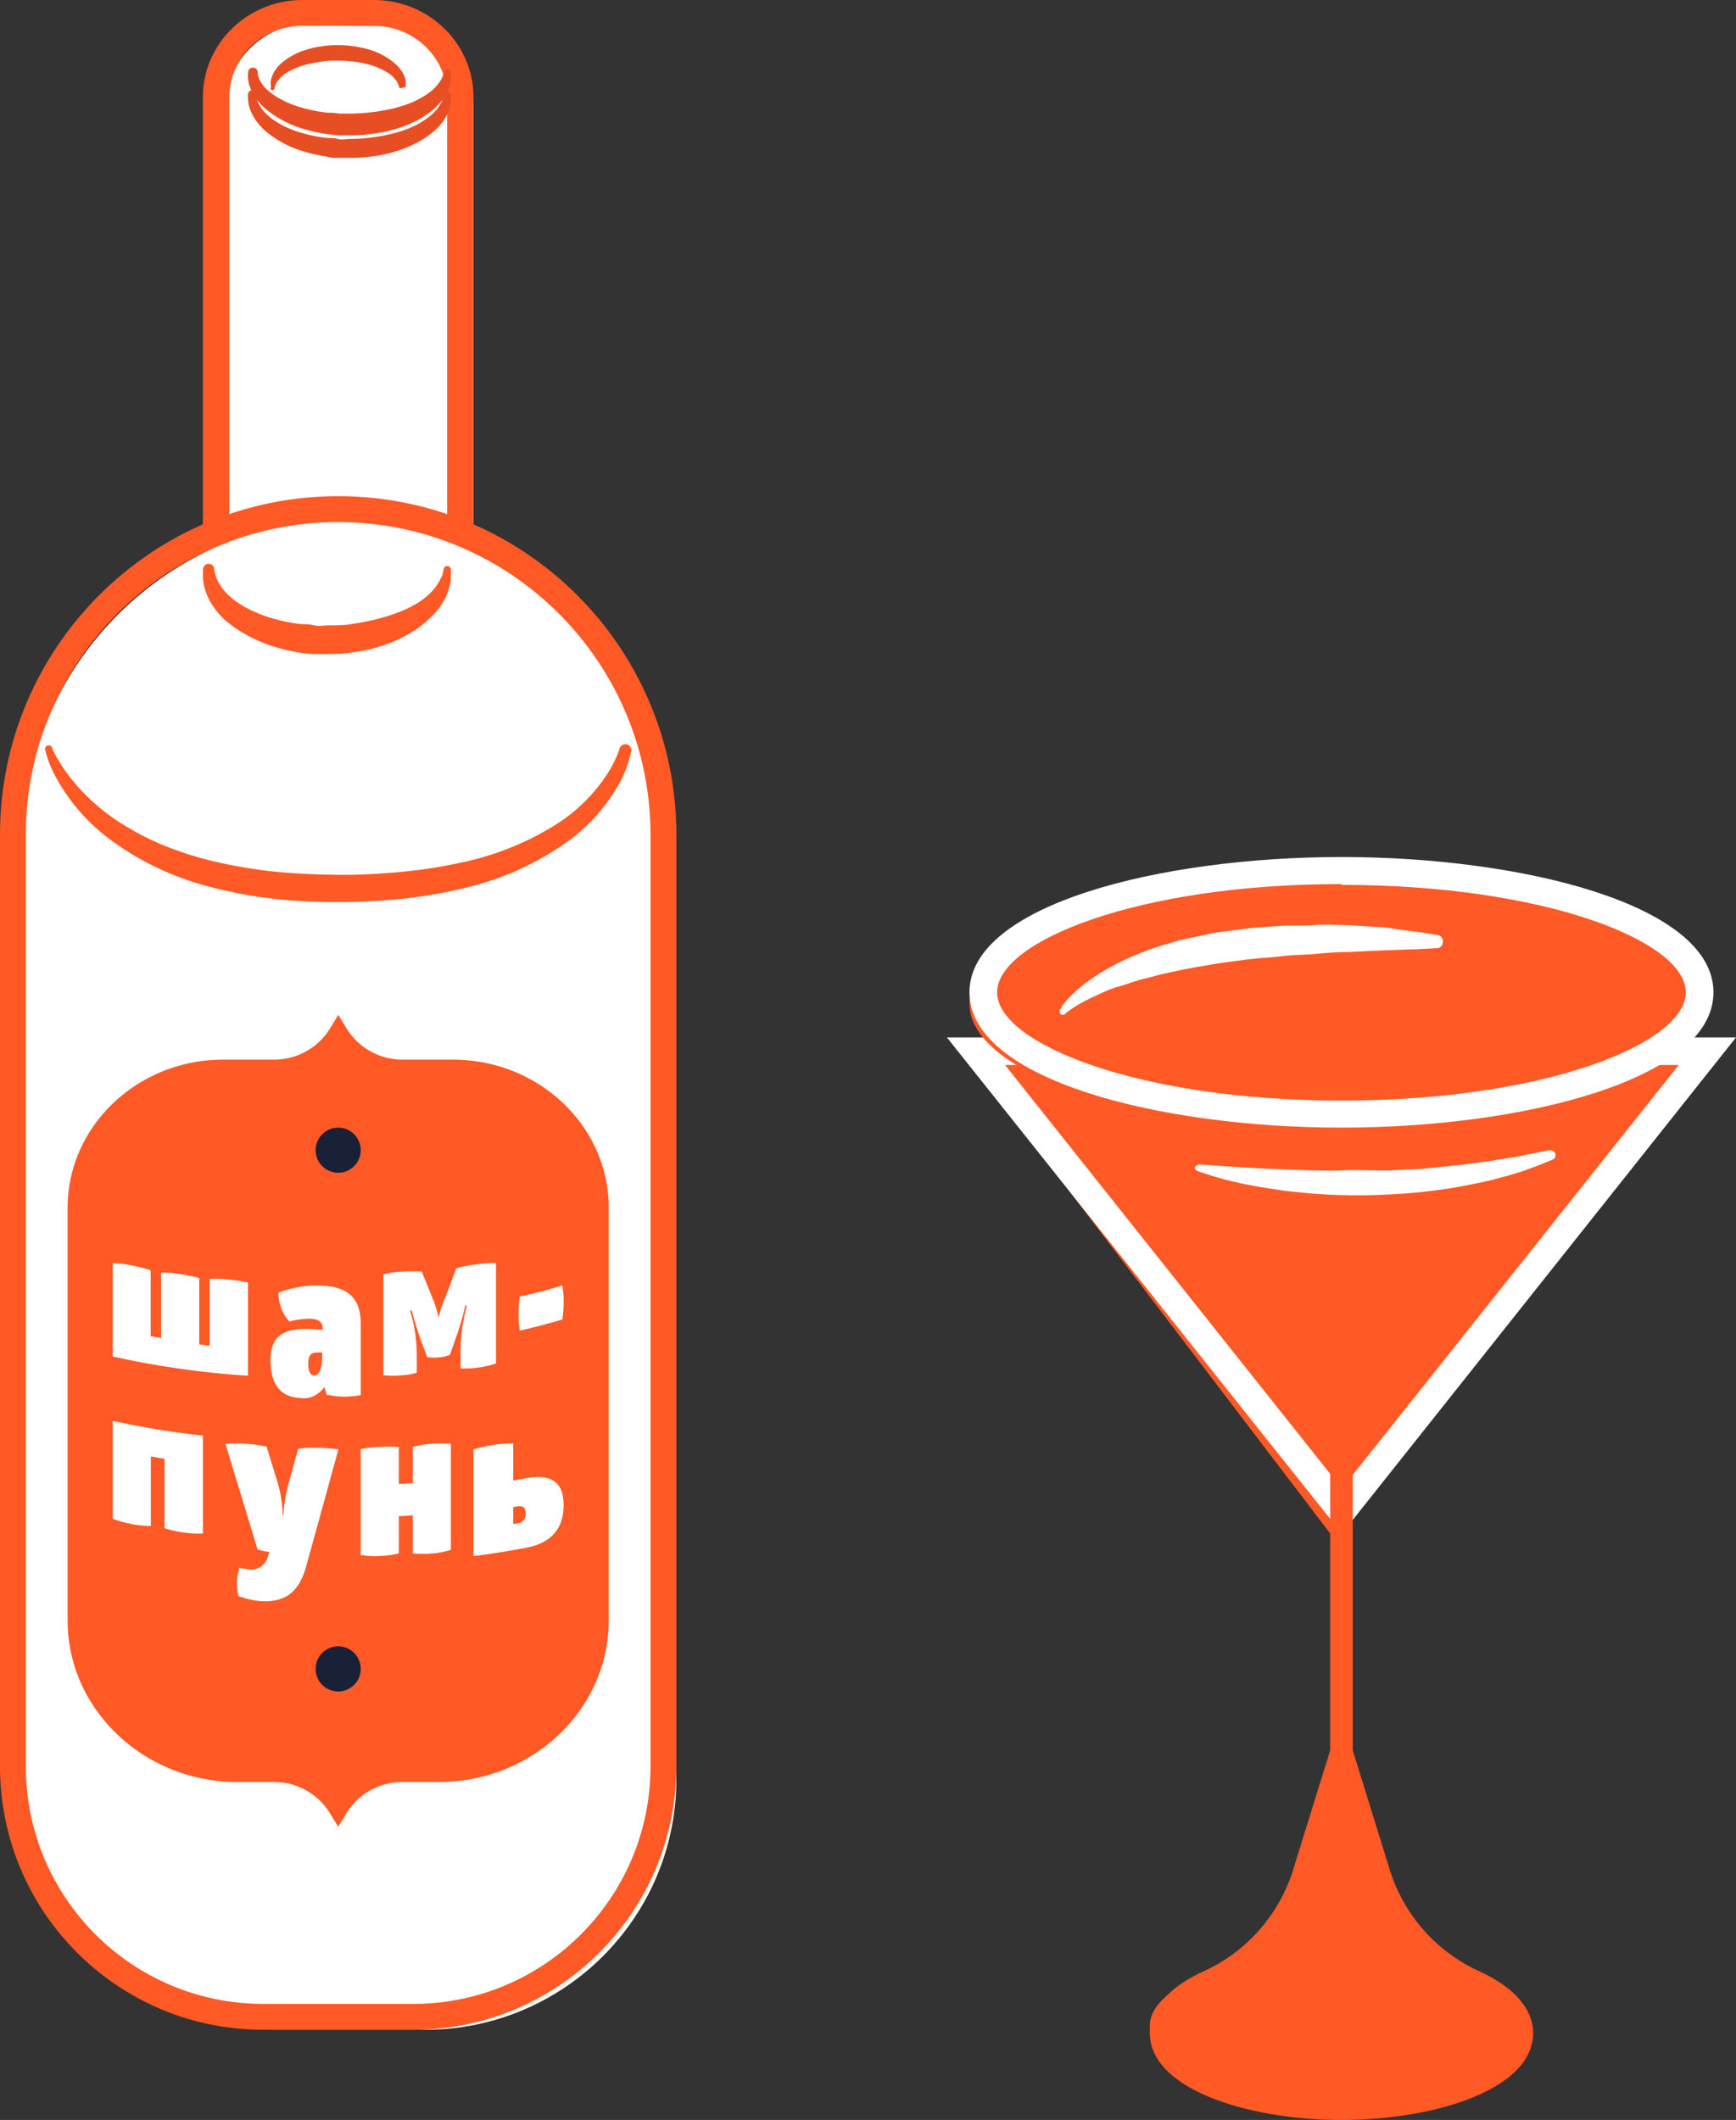 <svg xmlns="http://www.w3.org/2000/svg" width="77" height="94" viewBox="0 0 77 94">
    <rect x="0" y="0" width="77" height="94" fill="#333333" stroke="none"/>
    <g fill="none" fill-rule="nonzero">
        <path fill="#FFF" d="M15.5 40c-3.033-.01-5.49-2.374-5.5-5.293V4.749C10 2.683 11.736 1.007 13.883 1h3.209a3.975 3.975 0 0 1 2.762 1.094A3.68 3.68 0 0 1 21 4.749v29.958c-.01 2.919-2.467 5.283-5.5 5.293"/>
        <path fill="#FF5926" d="M15 40c-3.312-.003-5.997-2.619-6-5.846V4.308C9 1.928 10.98 0 13.421 0h3.158C19.02 0 21 1.929 21 4.308v29.846c-.003 3.227-2.688 5.843-6 5.846zM13.408 1.145a3.283 3.283 0 0 0-2.289.929 3.116 3.116 0 0 0-.944 2.234v29.846c0 2.598 2.161 4.704 4.828 4.704 2.667 0 4.829-2.106 4.829-4.704V4.308c0-1.744-1.451-3.157-3.24-3.157l-3.184-.006z"/>
        <path fill="#FFF" d="M18.862 90h-6.718C5.99 90 1 85.023 1 78.884v-41.42C1 29.475 7.492 23 15.5 23S30 29.476 30 37.463v41.42C30 85.024 25.01 90 18.856 90"/>
        <path fill="#FF5926" d="M18.339 90h-6.684C5.221 89.993.007 84.777 0 78.341V37.005C0 28.718 6.716 22 15 22c8.284 0 15 6.718 15 15.005v41.33C29.997 84.776 24.778 89.997 18.339 90zM15 23.146c-7.647.01-13.844 6.21-13.854 13.859v41.33c.007 5.807 4.71 10.512 10.515 10.519h6.678c5.804-.007 10.508-4.712 10.515-10.52V37.006c-.01-7.65-6.207-13.849-13.854-13.859z"/>
        <path fill="#FF5926" d="M2.32 33.187c.04.098.087.194.138.288.147.27.31.53.489.78a8.893 8.893 0 0 0 2.382 2.222c.614.396 1.265.735 1.944 1.012.761.309 1.548.555 2.35.737.864.195 1.74.339 2.621.43.903.085 1.844.122 2.753.134.909.013 1.88-.049 2.777-.128a21.42 21.42 0 0 0 2.633-.406 12.728 12.728 0 0 0 4.295-1.724 7.441 7.441 0 0 0 2.27-2.271c.159-.255.297-.522.413-.798.039-.092.072-.187.1-.282.04-.125.168-.2.3-.177.13.024.222.139.215.269-.02.122-.047.243-.082.362-.09.32-.21.633-.357.933a7.986 7.986 0 0 1-2.307 2.688 12.832 12.832 0 0 1-4.571 2.1 22.3 22.3 0 0 1-2.784.49c-.957.101-1.92.153-2.884.154a24.97 24.97 0 0 1-2.909-.154c-.94-.105-1.87-.279-2.783-.522a12.65 12.65 0 0 1-4.527-2.166 8.55 8.55 0 0 1-2.3-2.664 5.414 5.414 0 0 1-.396-.902 3.331 3.331 0 0 1-.094-.344.156.156 0 0 1 .11-.193.16.16 0 0 1 .197.107M20.071 46.985h-2.21a2.915 2.915 0 0 1-2.477-1.365l-.378-.62-.378.62a2.909 2.909 0 0 1-2.476 1.365h-2.26C6.096 46.985 3 49.937 3 53.547v18.317c0 3.932 3.387 7.151 7.53 7.151h1.69c.98.02 1.882.533 2.402 1.365L15 81l.378-.62a2.903 2.903 0 0 1 2.402-1.365h1.69c4.143 0 7.53-3.219 7.53-7.151V53.547c0-3.61-3.096-6.562-6.91-6.562"/>
        <path fill="#E84E24" d="M19.984 3.17v.115c.021.12.021.243 0 .363-.04.192-.11.376-.212.546a2.504 2.504 0 0 1-.487.606c-.22.197-.465.368-.73.51a5.027 5.027 0 0 1-.91.38 6.144 6.144 0 0 1-1.025.231c-.356.053-.716.08-1.076.079h-.532a7.24 7.24 0 0 1-1.57-.29 4.699 4.699 0 0 1-1.653-.874 2.596 2.596 0 0 1-.506-.575 2.02 2.02 0 0 1-.244-.546 1.653 1.653 0 0 1-.032-.515c0-.11.095-.2.212-.2.117 0 .211.09.211.2v.097c.022.09.054.177.096.26.066.128.15.246.25.352.138.138.293.26.462.364.201.129.416.238.64.327.259.105.527.188.801.248.293.072.59.123.89.152.155 0 .302 0 .456.036h.487a8.783 8.783 0 0 0 1.838-.206c.273-.062.541-.143.801-.242.223-.087.438-.193.641-.315.174-.104.336-.226.48-.364.106-.107.199-.225.276-.351a.94.94 0 0 0 .115-.273l.032-.115c0-.067.058-.122.129-.122.07 0 .128.055.128.122"/>
        <path fill="#E84E24" d="M19.984 4.17v.12c.021.122.021.248 0 .37-.046.192-.12.376-.219.547-.13.22-.295.416-.488.585-.228.202-.481.375-.753.516a4.954 4.954 0 0 1-.907.384 5.965 5.965 0 0 1-1.016.232A7.036 7.036 0 0 1 15.527 7h-.528c-.18 0-.366 0-.54-.063a6.844 6.844 0 0 1-1.023-.233 4.65 4.65 0 0 1-1.646-.88 2.651 2.651 0 0 1-.502-.579 2.102 2.102 0 0 1-.244-.547 1.76 1.76 0 0 1-.039-.522c0-.063.034-.121.09-.152a.184.184 0 0 1 .18 0c.056.031.09.09.09.152v.107c.02.095.05.188.09.277.066.138.15.267.251.383.138.15.293.283.463.397.202.137.418.255.643.352.262.111.533.2.81.264.298.077.602.132.908.163.16 0 .308 0 .463.044.154.044.347 0 .495 0a8.332 8.332 0 0 0 1.865-.226c.277-.065.548-.152.81-.258a4.05 4.05 0 0 0 .644-.34 2.81 2.81 0 0 0 .482-.39c.108-.115.199-.244.27-.383.05-.091.087-.189.11-.29v-.119a.116.116 0 0 1 .027-.115.123.123 0 0 1 .116-.035.12.12 0 0 1 .088.081.108.108 0 0 1 .084.1"/>
        <path fill="#FF5926" d="M20 25.231v.353c0 .084 0 .186-.037.302a2.51 2.51 0 0 1-.265.732c-.166.29-.374.552-.617.777-.27.264-.57.492-.893.68-.353.21-.724.382-1.11.514a6.748 6.748 0 0 1-1.233.308 7.879 7.879 0 0 1-1.319.103h-.647a6.2 6.2 0 0 1-.672-.077 8.148 8.148 0 0 1-1.233-.308 6.644 6.644 0 0 1-1.116-.508 4.866 4.866 0 0 1-.906-.642 3.49 3.49 0 0 1-.617-.77 2.76 2.76 0 0 1-.29-.738 1.897 1.897 0 0 1-.042-.514v-.18a.26.26 0 0 1 .224-.261.254.254 0 0 1 .275.203v.058l.03.129c.026.12.065.236.118.346.084.17.187.327.308.469.167.188.355.354.561.494.25.173.517.32.795.437.315.141.64.253.974.334.358.097.723.166 1.091.205.191 0 .37 0 .555.052.185.051.426 0 .617 0 .388 0 .776 0 1.152-.077.37-.053.736-.128 1.098-.225.333-.082.66-.19.98-.321.278-.11.546-.245.801-.405a3.27 3.27 0 0 0 .586-.488 2.68 2.68 0 0 0 .339-.475c.03-.07.061-.128.092-.186.031-.058.037-.128.05-.18l.037-.154a.161.161 0 0 1 .154-.12c.071 0 .134.049.154.12"/>
        <path fill="#E84E24" d="M12.019 3.867V3.79a.648.648 0 0 1 0-.243c.068-.29.23-.55.465-.747.315-.27.688-.472 1.094-.593a3.92 3.92 0 0 1 .686-.154 4.72 4.72 0 0 1 .73-.053 5.08 5.08 0 0 1 1.395.202c.407.123.782.325 1.1.592.239.192.412.445.498.729.017.114.017.23 0 .344l-.27.047a1.035 1.035 0 0 0-.082-.237 1.217 1.217 0 0 0-.472-.474 3.154 3.154 0 0 0-.962-.38 4.095 4.095 0 0 0-.598-.1 6.522 6.522 0 0 0-.629-.036c-.188 0-.415 0-.628.036-.201.023-.4.056-.598.1a3.401 3.401 0 0 0-.975.368 1.334 1.334 0 0 0-.503.474c-.045.08-.078.166-.1.255 0 .044-.038.08-.085.08-.047 0-.085-.036-.085-.08"/>
        <path fill="#FF5926" d="M75 47L59.003 68 43 47z"/>
        <path fill="#FFF" d="M59.519 68L42 46h35L59.519 68zm-14.94-20.778l14.94 18.782 14.94-18.782h-29.88z"/>
        <path fill="#FF5926" d="M75 44.5c0-3.056-7.165-5.5-16-5.5s-16 2.444-16 5.5S50.165 50 59 50s16-2.444 16-5.5"/>
        <path fill="#FFF" d="M59.5 50C51.505 50 43 47.894 43 44s8.499-6 16.5-6S76 40.106 76 44s-8.505 6-16.5 6zm0-10.8c-8.997 0-15.274 2.526-15.274 4.8s6.271 4.8 15.274 4.8 15.274-2.526 15.274-4.8-6.277-4.764-15.274-4.764V39.2z"/>
        <path fill="#FF5926" d="M60.542 82.815L59 78l-1.542 4.815a7.868 7.868 0 0 1-4.346 4.876c-1.31.566-2.112 1.312-2.112 2.143C51 91.585 54.58 93 59 93s8-1.42 8-3.166c0-.825-.802-1.577-2.112-2.143a7.868 7.868 0 0 1-4.346-4.876"/>
        <path fill="#FF5926" d="M59.506 94C55.38 94 51 92.645 51 90.139c0-1.078.87-2.057 2.447-2.759a7.347 7.347 0 0 0 3.95-4.606L59.5 76l2.102 6.774a7.347 7.347 0 0 0 3.951 4.606C67.136 88.088 68 89.067 68 90.14 68.012 92.645 63.632 94 59.506 94zm0-13.893l-.942 3.036a8.57 8.57 0 0 1-4.652 5.37c-1.075.48-1.716 1.084-1.716 1.62 0 1.231 3.117 2.617 7.286 2.617 4.168 0 7.286-1.386 7.286-2.617 0-.536-.64-1.14-1.716-1.62a8.57 8.57 0 0 1-4.628-5.37l-.918-3.036z"/>
        <path fill="#FF5926" d="M59 64h1v21h-1z"/>
        <path fill="#FFF" d="M53.17 51.626s.984.084 2.457.163l1.207.058 1.316.048c.459 0 .93.026 1.407 0 .476-.026.965 0 1.448 0h.725l.718-.042c.477 0 .942-.058 1.394-.106.453-.047.888-.084 1.298-.142.41-.058.81-.095 1.165-.164l.984-.153.749-.158.664-.127c.124-.019.246.044.285.15.04.104-.015.218-.128.267l-.604.248-.736.27c-.29.089-.604.19-.984.284-.397.112-.8.205-1.208.28-.422.09-.875.174-1.34.237-.465.063-.953.127-1.448.163a35.03 35.03 0 0 1-1.51.085c-.988.031-1.978.006-2.963-.074-.471-.053-.924-.084-1.353-.153-.428-.069-.833-.121-1.207-.2a15.082 15.082 0 0 1-2.414-.644c-.078-.031-.113-.11-.079-.18a.162.162 0 0 1 .157-.078M47.037 44.753a2.32 2.32 0 0 1 .104-.195c.128-.165.267-.318.415-.458.224-.22.462-.42.714-.597a8.987 8.987 0 0 1 1.001-.631 11.59 11.59 0 0 1 1.22-.576c.47-.193.949-.355 1.435-.486.5-.174 1.025-.243 1.556-.368.53-.125 1.08-.167 1.623-.243.543-.076 1.092-.104 1.63-.139.537-.035 1.067 0 1.574-.041.507-.042 1.007 0 1.47 0l1.313.083c.409 0 .775.097 1.104.132l.849.11.738.119c.125.022.217.144.217.288 0 .143-.092.266-.217.288l-.738.041-1.941.07-1.294.062c-.457 0-.94.035-1.44.084-.5.048-1.013.041-1.532.104-.518.062-1.05.083-1.574.152-.525.07-1.05.132-1.562.222-.513.09-1.02.167-1.502.278l-.714.153-.671.18c-.446.097-.842.264-1.22.368-.379.104-.715.27-1.001.403a7.72 7.72 0 0 0-.745.381 6.082 6.082 0 0 0-.452.292c-.05.036-.1.075-.146.118a.144.144 0 0 1-.11.053.144.144 0 0 1-.11-.053.2.2 0 0 1 0-.215M5 60.148V56c.28.013.557.049.83.107.254.047.505.11.751.186l.101.034v2.918l.462.079v-2.9c.28 0 .56.022.835.067.256.035.51.086.758.152l.101.029v2.94l.462.056v-2.963a5.04 5.04 0 0 1 .841.029c.255.023.509.063.758.118H11V61a39.214 39.214 0 0 1-6-.852M12.345 57.325l.232-.09c.196-.063.395-.113.596-.15.3-.062.605-.09.91-.084 1.31 0 1.917.532 1.917 1.68v3.178a3.681 3.681 0 0 1-1.417 0H14.5l-.119-.356c-.25.371-.672.557-1.09.48-.856-.04-1.291-.61-1.291-1.674s.548-1.42 1.786-1.382l.524.04v-.078c0-.26-.185-.403-.542-.416a3.837 3.837 0 0 0-.798.091l-.125.04a1.656 1.656 0 0 1-.369-.598 1.976 1.976 0 0 1-.125-.603v-.078h-.006zm1.947 2.647a1.502 1.502 0 0 0-.227 0c-.267 0-.392.123-.392.486 0 .364.083.52.273.526.19.006.316-.234.34-.733l.006-.28zM20.232 56.24c.292-.081.59-.14.89-.178.255-.038.513-.058.77-.062H22v4.454c-.258.09-.524.153-.795.185a3.568 3.568 0 0 1-.686.037h-.09v-.825c.002-.3.024-.6.066-.898.047-.326.101-.615.143-.781l.072-.283h-.072a11.48 11.48 0 0 1-.346 1.23l-.335.954a1.463 1.463 0 0 1-.484.11 1.682 1.682 0 0 1-.46 0h-.06l-.298-.787a16.596 16.596 0 0 1-.34-1.095l-.049-.185h-.077c.192.623.293 1.273.298 1.926v.825a2.983 2.983 0 0 1-.716.117 3.59 3.59 0 0 1-.687 0H17v-4.492c.287-.06.58-.097.872-.11.245-.018.49-.018.735 0h.101l.466 1.156c.126.288.22.59.281.898.07-.33.175-.65.317-.953l.46-1.23M24.947 58.506c-.753.217-1.14.322-1.888.494a3.472 3.472 0 0 1-.057-.75 4.272 4.272 0 0 1 .045-.68v-.076c.76-.172 1.141-.27 1.889-.494.049.244.07.497.063.75a4.35 4.35 0 0 1-.046.68v.076M6.691 64.588v3.077a5.087 5.087 0 0 1-1.584-.284L5 67.341V63c1.32.29 2.656.51 4 .655v4.34a4.312 4.312 0 0 1-.86-.047 4.87 4.87 0 0 1-.736-.153l-.107-.036v-3.076l-.594-.1M15 64.302c-.562 2.049-.844 3.067-1.406 5.104-.305 1.145-.898 1.673-2.072 1.585a3.532 3.532 0 0 1-.813-.176l-.128-.038a2.267 2.267 0 0 1-.068-.629c.002-.19.033-.38.092-.56v-.081c.118.035.239.058.36.07.201.048.412.012.587-.1a.792.792 0 0 0 .343-.498l.049-.17a2.123 2.123 0 0 1-.52-.107c-.568-1.886-.856-2.804-1.424-4.683.313-.025.628-.025.941 0 .27.018.537.055.801.113h.08l.489 1.59c.122.409.196.83.22 1.258v.195h.036c.029-.473.107-.94.233-1.396l.427-1.54c.282-.04.566-.056.85-.044.266 0 .531.02.795.056h.091M17.69 67.186v1.69c-.278.073-.56.112-.845.117-.255.016-.51.005-.763-.032H16v-4.708a4.5 4.5 0 0 1 .845-.097c.248-.018.496-.018.744 0h.1V65.8l.622-.04v-1.605c.278-.072.56-.12.844-.143a5.43 5.43 0 0 1 .745 0h.1v4.707c-.275.09-.558.145-.845.163a3.769 3.769 0 0 1-.762 0h-.082v-1.69l-.622.038M22.765 65.648l.575-.103c1.11-.206 1.66.167 1.66 1.196 0 1.03-.55 1.68-1.66 1.886-.933.174-1.402.25-2.34.373v-4.73c.286-.092.58-.159.877-.199.293-.05.59-.074.888-.07v1.647zm0 1.93l.198-.032a.378.378 0 0 0 .264-.142.41.41 0 0 0 .088-.296c0-.25-.117-.354-.352-.315l-.198.032v.753z"/>
        <path fill="#182138" d="M16 51a1 1 0 1 1-2 0 1 1 0 0 1 2 0M16 74a1 1 0 1 1-2 0 1 1 0 0 1 2 0"/>
    </g>
</svg>
